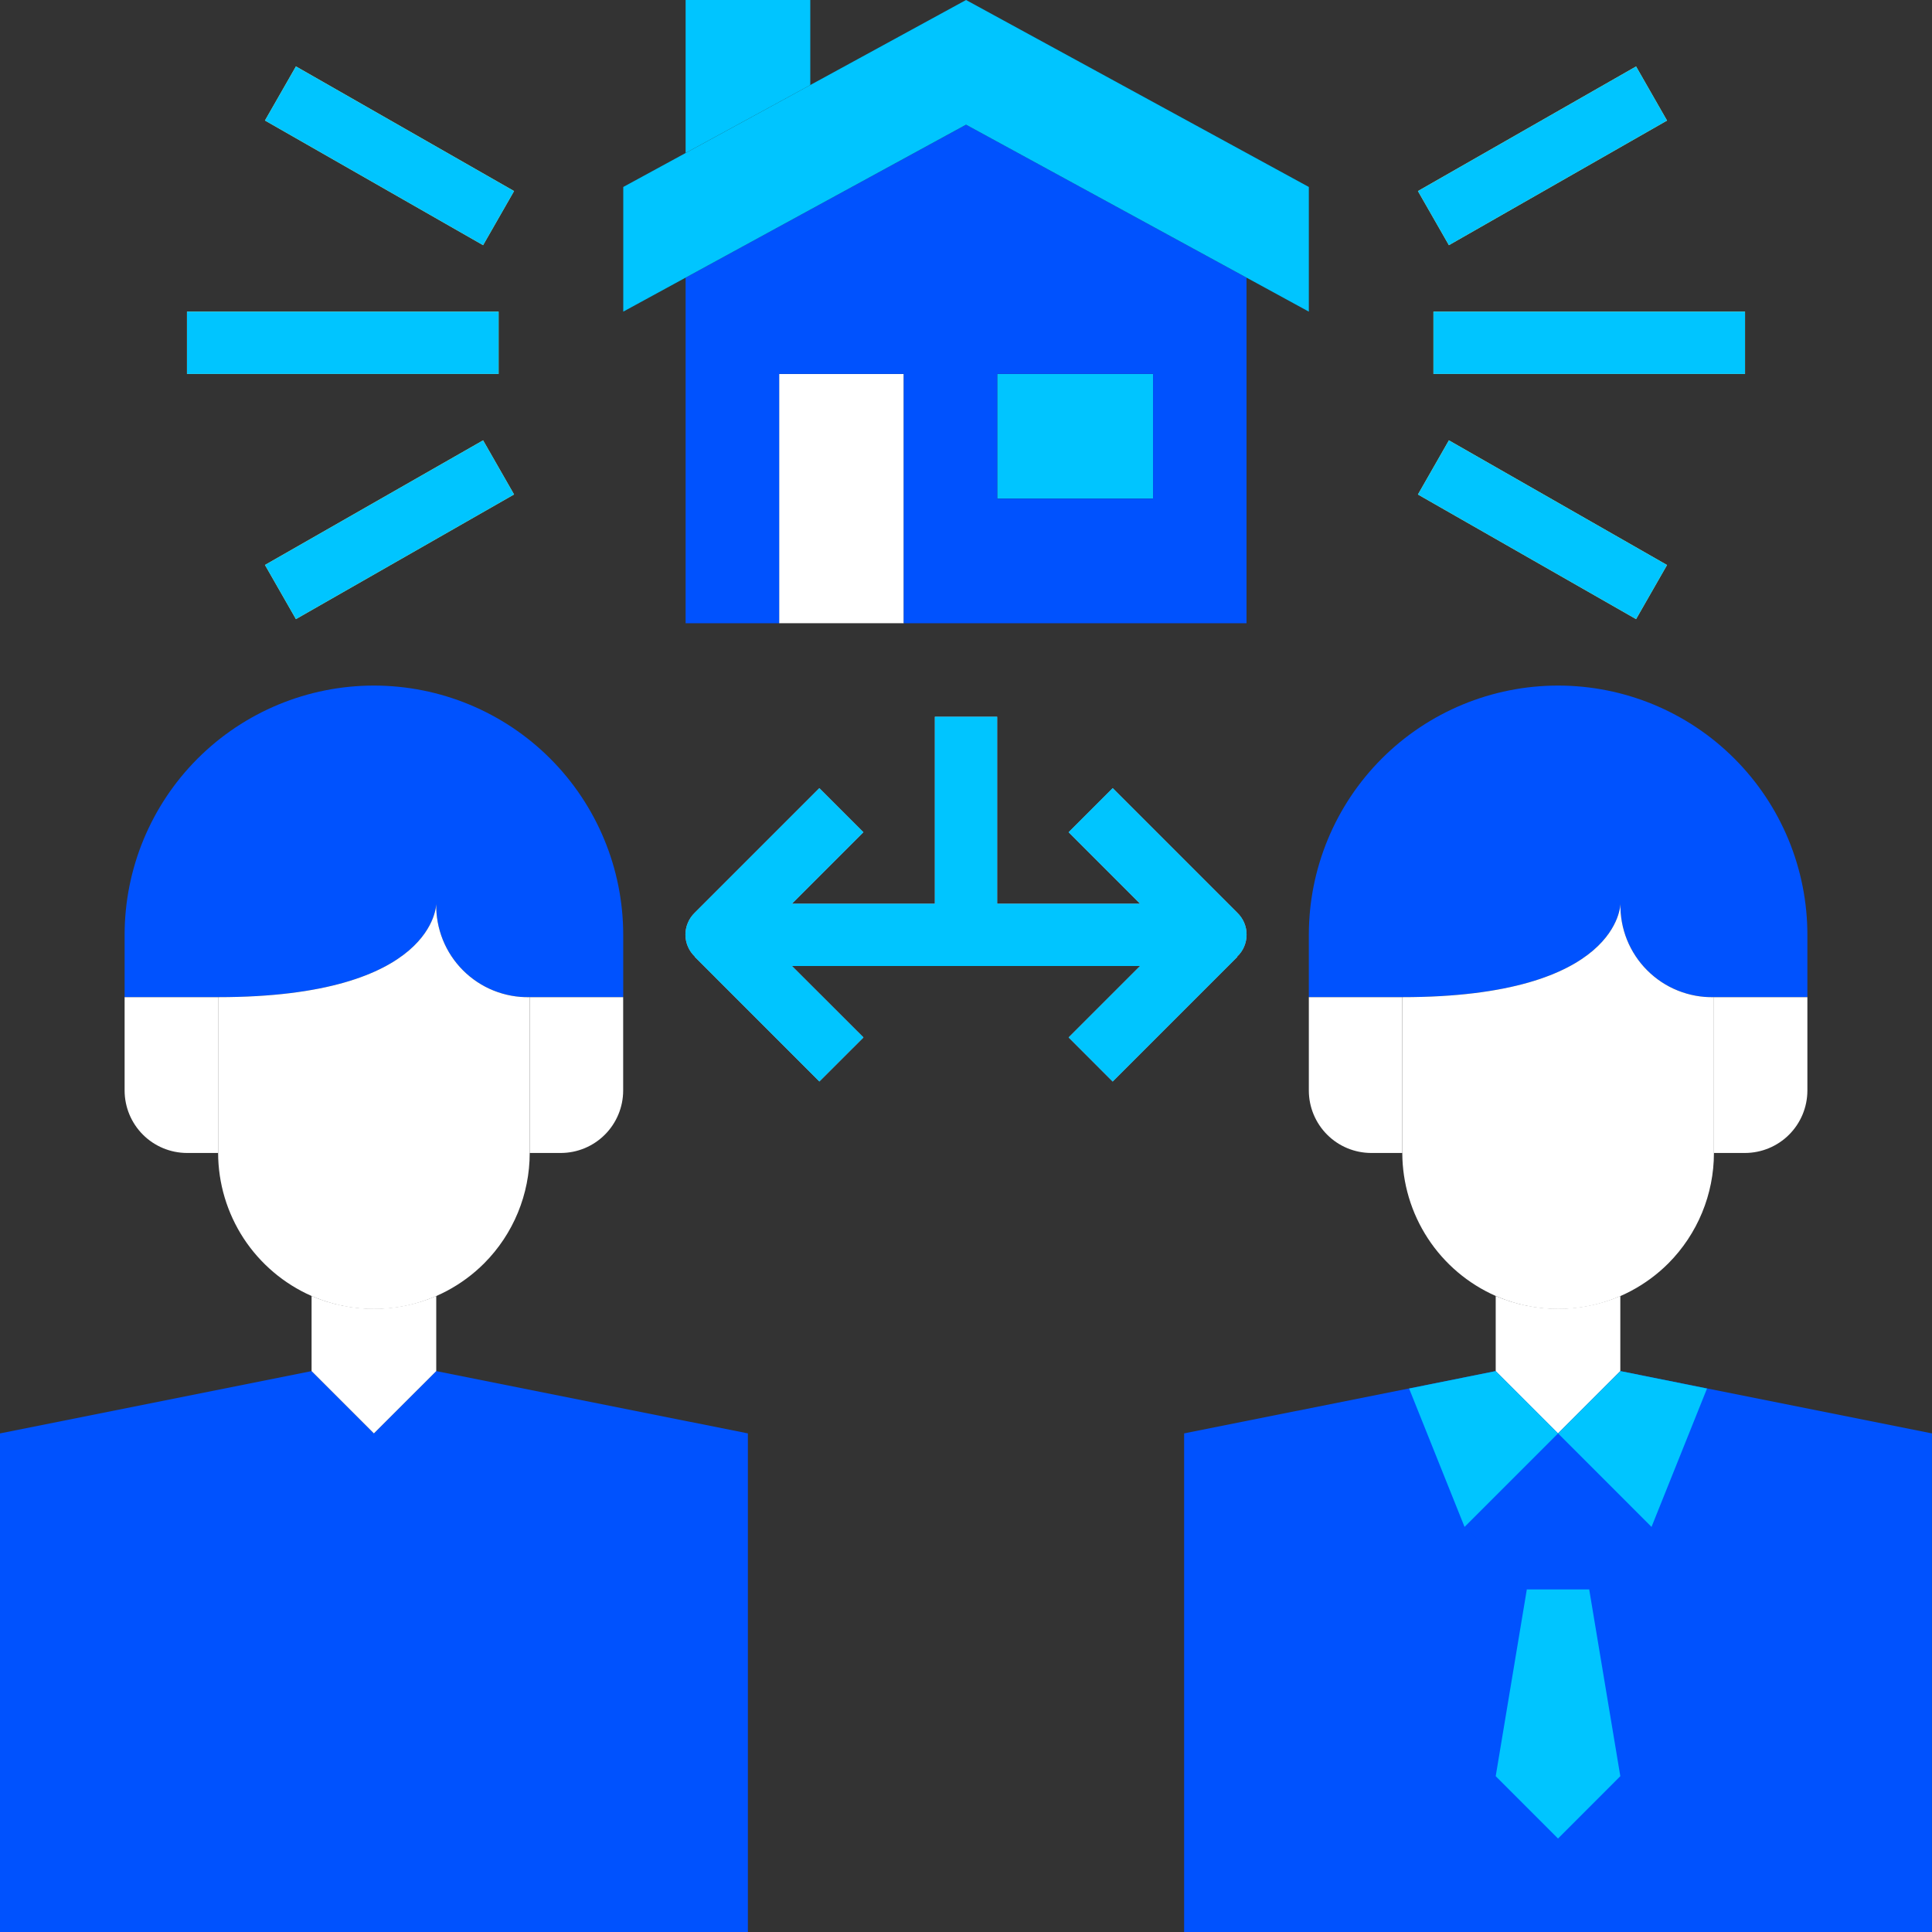 <svg width="40" height="40" viewBox="0 0 40 40" fill="none" xmlns="http://www.w3.org/2000/svg">
<rect x="0" y="0" width="40" height="40" fill="#333333" stroke="none"/>
<path d="M36.129 6.452H29.678V7.742H36.129V6.452Z" fill="#FFEE6E"/>
<path d="M33.873 1.376L29.357 3.956L29.998 5.076L34.514 2.496L33.873 1.376Z" fill="#FFEE6E"/>
<path d="M29.998 9.117L29.357 10.238L33.873 12.818L34.514 11.698L29.998 9.117Z" fill="#FFEE6E"/>
<path d="M10.323 6.452H3.871V7.742H10.323V6.452Z" fill="#FFEE6E"/>
<path d="M6.127 1.375L5.486 2.495L10.002 5.076L10.643 3.956L6.127 1.375Z" fill="#FFEE6E"/>
<path d="M10.002 9.117L5.486 11.697L6.127 12.818L10.643 10.237L10.002 9.117Z" fill="#FFEE6E"/>
<path d="M23.037 16.318L22.125 17.23L23.604 18.71H20.645V14.839H19.355V18.71H16.396L17.876 17.23L16.964 16.318L14.383 18.899C14.322 18.958 14.274 19.028 14.241 19.107C14.208 19.185 14.191 19.269 14.191 19.354C14.192 19.438 14.209 19.522 14.243 19.6C14.277 19.678 14.326 19.748 14.387 19.806L14.384 19.81L16.964 22.391L17.877 21.479L16.396 20H23.604L22.125 21.479L23.037 22.392L25.618 19.811L25.613 19.806C25.675 19.748 25.724 19.678 25.758 19.6C25.791 19.522 25.809 19.438 25.809 19.353C25.81 19.268 25.793 19.184 25.76 19.106C25.727 19.028 25.678 18.957 25.617 18.898L23.037 16.318Z" fill="#AFB4C8"/>
<path d="M18.712 7.742H16.131V12.903H18.712V7.742Z" fill="white"/>
<path d="M16.776 0V1.761L14.195 3.168V0H16.776Z" fill="#00C5FF"/>
<path d="M23.872 7.742H20.646V10.323H23.872V7.742Z" fill="#00C5FF"/>
<path d="M23.873 7.742H20.647V10.323H23.873V7.742ZM25.808 5.748V12.903H18.711V7.742H16.131V12.903H14.195V5.748L20.002 2.581L25.808 5.748Z" fill="#0052FE"/>
<path d="M16.775 1.761L20.001 0L27.098 3.871V6.452L25.808 5.748L20.001 2.581L14.195 5.748L12.904 6.452V3.871L14.195 3.168L16.775 1.761Z" fill="#00C5FF"/>
<path d="M27.098 19.355V20.645H29.033C33.549 20.645 33.549 18.71 33.549 18.71C33.544 18.965 33.59 19.22 33.685 19.457C33.781 19.694 33.923 19.91 34.104 20.09C34.285 20.271 34.5 20.414 34.738 20.509C34.975 20.604 35.229 20.651 35.485 20.645H37.42V19.355C37.42 17.986 36.877 16.673 35.908 15.705C34.941 14.737 33.628 14.194 32.259 14.194C30.89 14.194 29.577 14.737 28.609 15.705C27.641 16.673 27.098 17.986 27.098 19.355Z" fill="#0052FE"/>
<path d="M24.516 29.677V40H39.999V29.677L33.548 28.387L32.258 29.677L30.967 28.387L24.516 29.677Z" fill="#0052FE"/>
<path d="M30.967 26.832V28.387L32.257 29.677L33.547 28.387V26.832C33.14 27.007 32.701 27.097 32.257 27.097C31.814 27.097 31.375 27.007 30.967 26.832Z" fill="white"/>
<path d="M35.484 20.645V23.871H36.13C36.471 23.87 36.799 23.734 37.041 23.492C37.283 23.25 37.419 22.922 37.42 22.581V20.645H35.484Z" fill="white"/>
<path d="M27.098 20.645V22.581C27.099 22.922 27.235 23.25 27.477 23.492C27.718 23.734 28.046 23.87 28.388 23.871H29.033V20.645H27.098Z" fill="white"/>
<path d="M30.969 26.832C31.564 27.092 32.223 27.166 32.86 27.046C33.498 26.925 34.084 26.614 34.543 26.155C35.146 25.548 35.485 24.727 35.485 23.871V20.645C35.229 20.651 34.975 20.604 34.738 20.509C34.5 20.414 34.285 20.271 34.104 20.09C33.923 19.91 33.781 19.694 33.685 19.457C33.59 19.22 33.544 18.965 33.549 18.71C33.549 18.71 33.549 20.645 29.033 20.645V23.871C29.035 24.499 29.218 25.113 29.562 25.639C29.905 26.164 30.394 26.579 30.969 26.832Z" fill="white"/>
<path d="M31.612 32.903L30.967 36.774L32.257 38.065L33.547 36.774L32.902 32.903H31.612Z" fill="#00C5FF"/>
<path d="M30.322 31.613L31.613 32.903H32.903L34.193 31.613L32.258 29.677L30.322 31.613Z" fill="#0052FE"/>
<path d="M29.174 28.748L30.322 31.613L32.258 29.677L30.967 28.387L29.174 28.748Z" fill="#00C5FF"/>
<path d="M32.258 29.677L34.193 31.613L35.342 28.748L33.548 28.387L32.258 29.677Z" fill="#00C5FF"/>
<path d="M2.58 19.355V20.645H4.516C9.032 20.645 9.032 18.71 9.032 18.71C9.026 18.965 9.073 19.22 9.168 19.457C9.263 19.694 9.406 19.91 9.586 20.09C9.767 20.271 9.983 20.414 10.22 20.509C10.457 20.604 10.711 20.651 10.967 20.645H12.903V19.355C12.903 17.986 12.359 16.673 11.391 15.705C10.423 14.737 9.11 14.194 7.741 14.194C6.373 14.194 5.06 14.737 4.092 15.705C3.124 16.673 2.58 17.986 2.58 19.355Z" fill="#0052FE"/>
<path d="M0 29.677V40H15.484V29.677L9.032 28.387L7.742 29.677L6.452 28.387L0 29.677Z" fill="#0052FE"/>
<path d="M6.451 26.832V28.387L7.741 29.677L9.032 28.387V26.832C8.624 27.007 8.185 27.097 7.741 27.097C7.298 27.097 6.859 27.007 6.451 26.832Z" fill="white"/>
<path d="M10.967 20.645V23.871H11.612C11.954 23.87 12.281 23.734 12.523 23.492C12.765 23.25 12.901 22.922 12.902 22.581V20.645H10.967Z" fill="white"/>
<path d="M2.58 20.645V22.581C2.581 22.922 2.717 23.25 2.959 23.492C3.201 23.734 3.529 23.87 3.87 23.871H4.516V20.645H2.58Z" fill="white"/>
<path d="M6.451 26.832C7.046 27.092 7.705 27.166 8.343 27.046C8.98 26.925 9.567 26.614 10.025 26.155C10.629 25.548 10.967 24.727 10.967 23.871V20.645C10.712 20.651 10.457 20.604 10.22 20.509C9.983 20.414 9.767 20.271 9.586 20.09C9.406 19.91 9.263 19.694 9.168 19.457C9.073 19.22 9.026 18.965 9.032 18.71C9.032 18.71 9.032 20.645 4.516 20.645V23.871C4.517 24.499 4.701 25.113 5.044 25.639C5.388 26.164 5.877 26.579 6.451 26.832Z" fill="white"/>
<path d="M36.129 6.452H29.678V7.742H36.129V6.452Z" fill="#00C5FF"/>
<path d="M33.873 1.376L29.357 3.956L29.998 5.076L34.514 2.496L33.873 1.376Z" fill="#00C5FF"/>
<path d="M29.998 9.117L29.357 10.238L33.873 12.818L34.514 11.698L29.998 9.117Z" fill="#00C5FF"/>
<path d="M10.323 6.452H3.871V7.742H10.323V6.452Z" fill="#00C5FF"/>
<path d="M6.127 1.375L5.486 2.495L10.002 5.076L10.643 3.956L6.127 1.375Z" fill="#00C5FF"/>
<path d="M10.002 9.117L5.486 11.697L6.127 12.818L10.643 10.237L10.002 9.117Z" fill="#00C5FF"/>
<path d="M25.613 19.806C25.675 19.748 25.724 19.678 25.758 19.6C25.791 19.522 25.809 19.438 25.809 19.353C25.81 19.268 25.793 19.184 25.76 19.106C25.727 19.028 25.678 18.957 25.617 18.898L23.037 16.317L22.124 17.23L23.604 18.71H20.645V14.839H19.355V18.71H16.396L17.876 17.23L16.964 16.318L14.383 18.899C14.322 18.958 14.274 19.028 14.241 19.107C14.208 19.185 14.191 19.269 14.191 19.354C14.192 19.438 14.209 19.522 14.243 19.6C14.277 19.678 14.326 19.748 14.387 19.806L14.384 19.81L16.964 22.391L17.877 21.479L16.396 20H23.604L22.125 21.479L23.037 22.392L25.618 19.811L25.613 19.806Z" fill="#00C5FF"/>
</svg>
